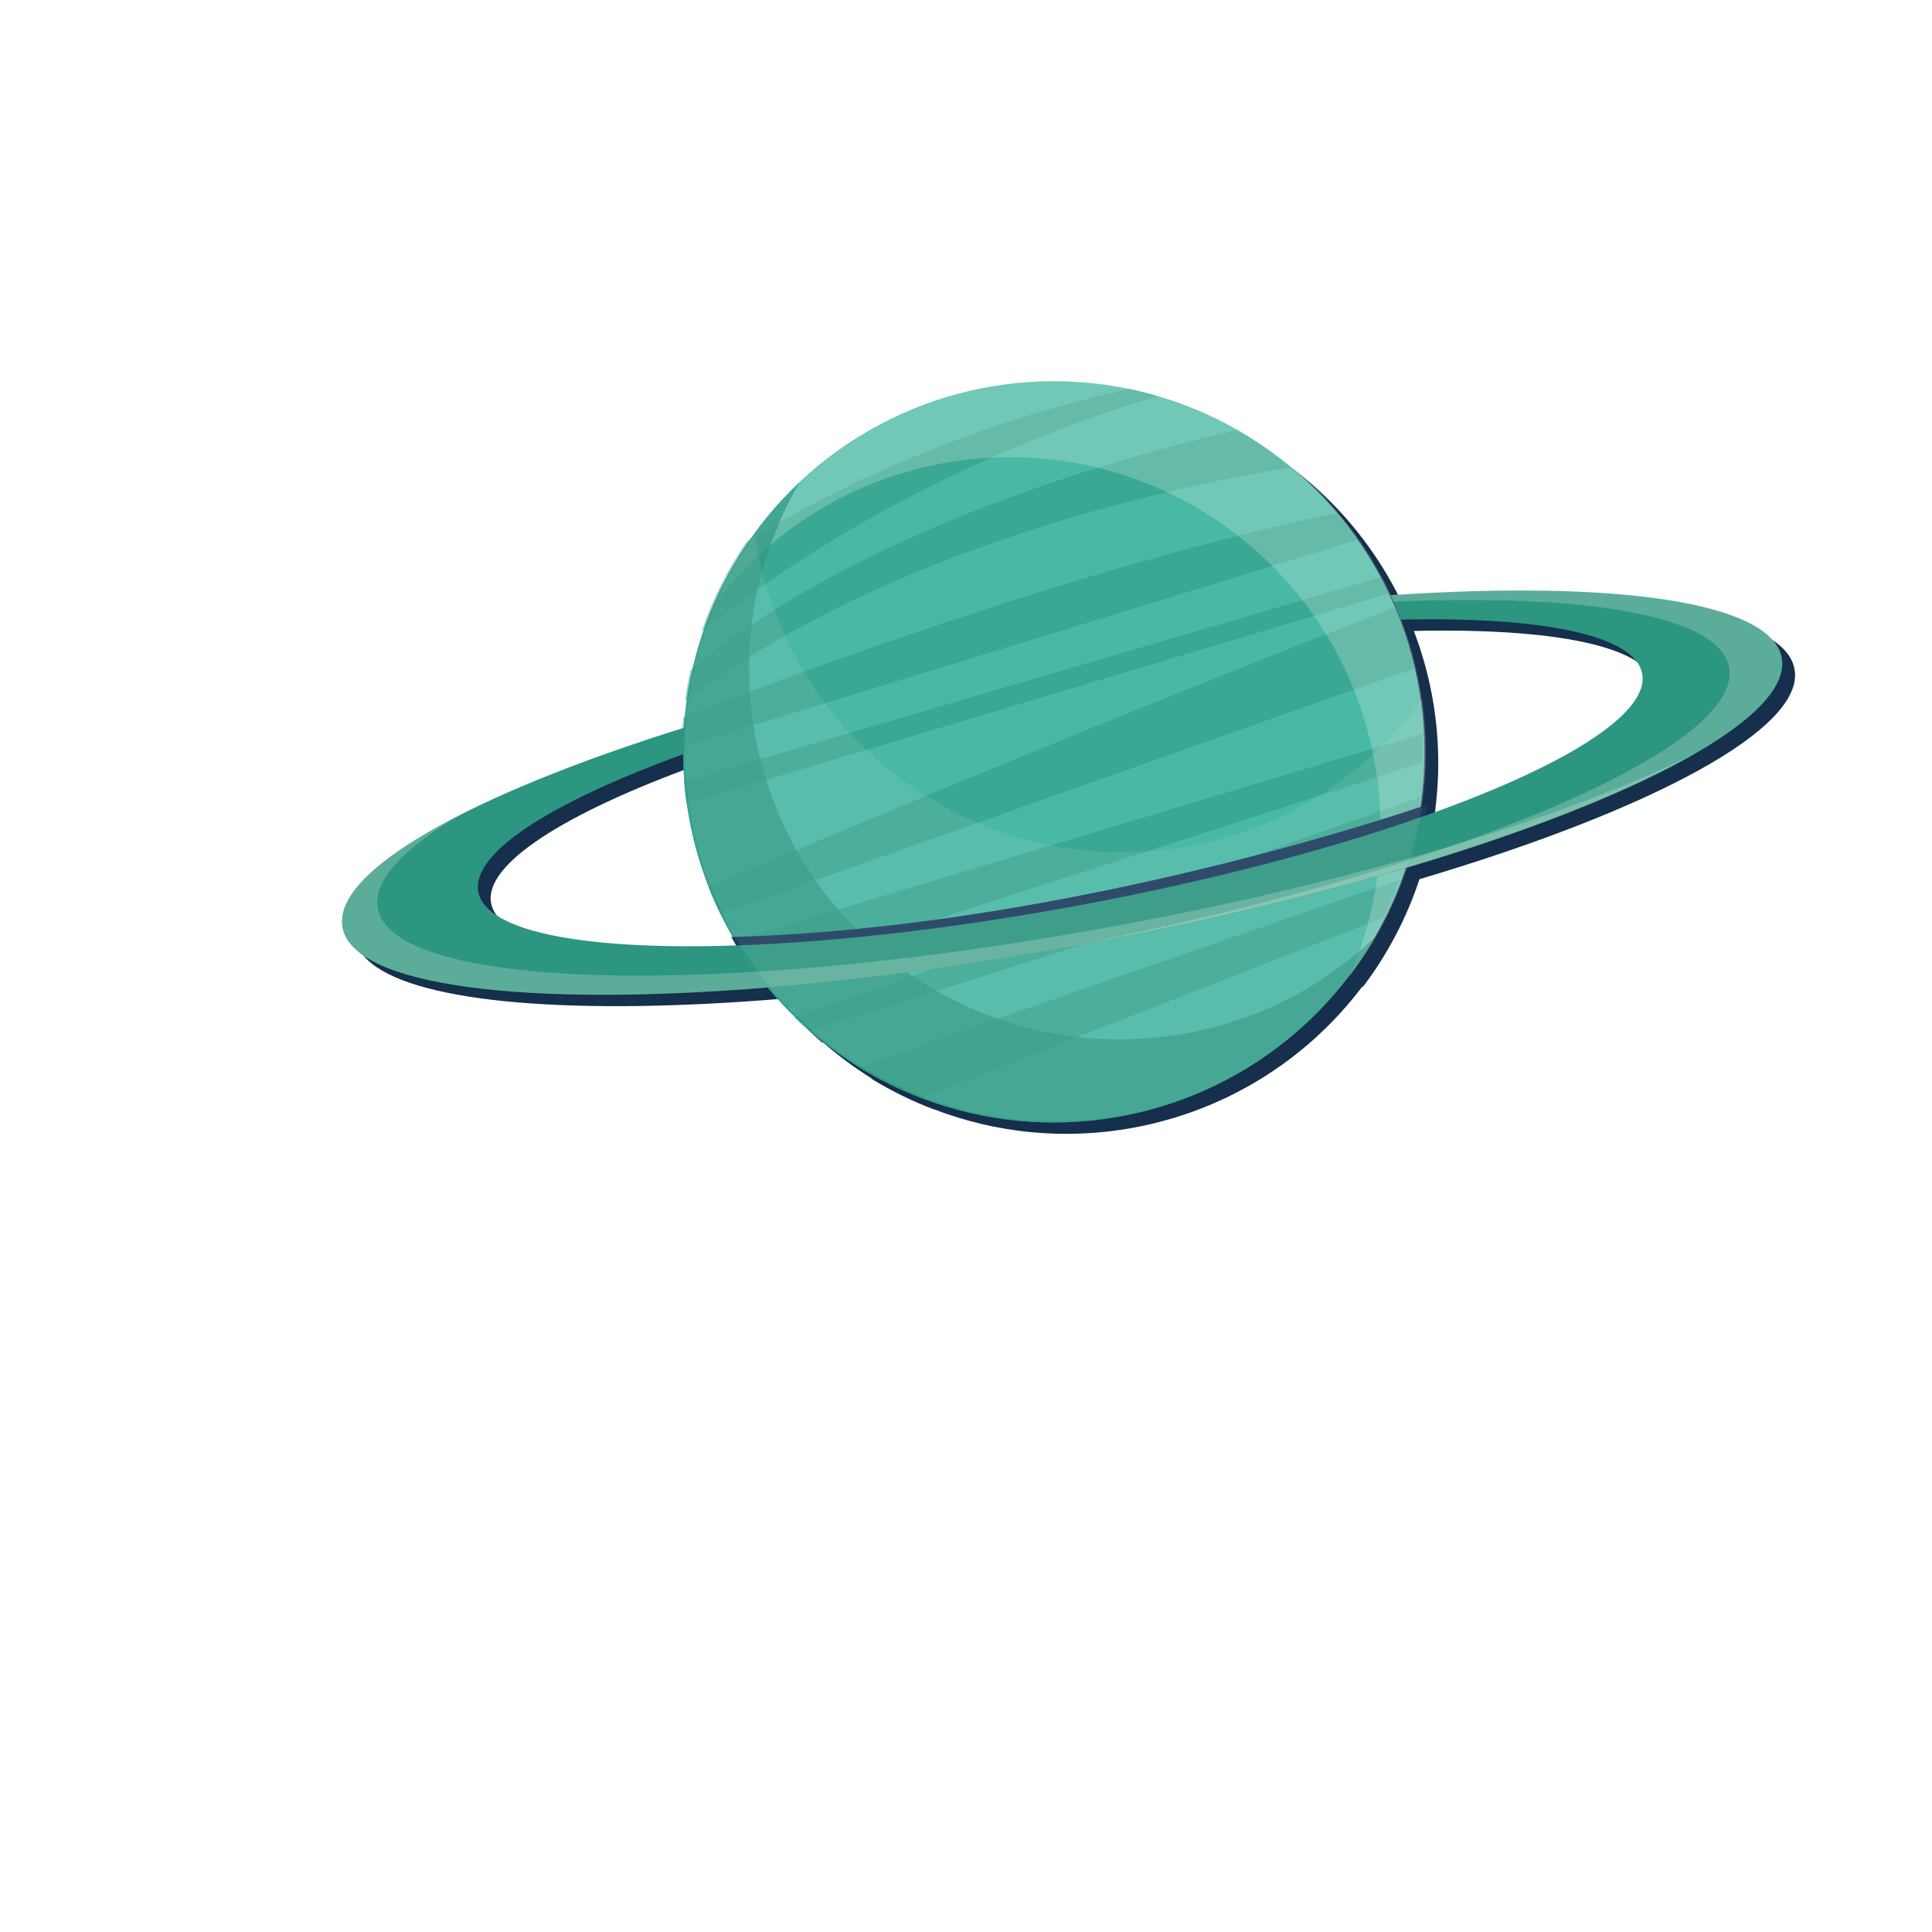 <?xml version="1.0" encoding="utf-8"?>
<!-- Generator: Adobe Illustrator 27.5.0, SVG Export Plug-In . SVG Version: 6.00 Build 0)  -->
<svg version="1.1" xmlns="http://www.w3.org/2000/svg" xmlns:xlink="http://www.w3.org/1999/xlink" x="0px" y="0px"
	 viewBox="300 100 500 500" style="enable-background:new 0 0 500 500;" xml:space="preserve">
<g id="OBJECTS" transform="scale(2)">
	
	<g>
		
		<g>
			<g>
				<path style="fill:#152F4C;" d="M382.196,136.532c-1.366-7.286-21.662-10.057-50.583-8.098
					c-9.031-19.377-30.317-30.961-52.298-26.842c-0.028,0.005-0.055,0.012-0.082,0.017c-0.017,0.003-0.034,0.005-0.052,0.008
					c-0.074,0.014-0.145,0.033-0.219,0.047c-0.555,0.108-1.106,0.227-1.653,0.353c-0.319,0.073-0.636,0.147-0.952,0.225
					c-0.131,0.033-0.261,0.07-0.391,0.105c-9.564,2.474-17.773,7.72-23.92,14.705c-0.005,0.006-0.01,0.012-0.015,0.017
					c-0.966,1.098-1.881,2.238-2.742,3.419c-0.013,0.018-0.026,0.037-0.04,0.055c-0.172,0.236-0.345,0.472-0.512,0.712
					c-0.143,0.087-0.299,0.178-0.439,0.263c-2.465,3.584-4.435,7.505-5.858,11.649c0.102-0.081,0.205-0.155,0.307-0.236
					c-0.087,0.248-0.176,0.495-0.259,0.745c-0.1,0.302-0.195,0.606-0.29,0.91c-0.113,0.365-0.221,0.732-0.326,1.101
					c-0.097,0.343-0.193,0.686-0.283,1.031c-0.111,0.426-0.218,0.853-0.317,1.282c-0.089,0.075-0.185,0.153-0.271,0.227
					c-0.291,1.297-0.52,2.612-0.702,3.939c0.075-0.057,0.153-0.11,0.229-0.167c-0.038,0.265-0.071,0.53-0.104,0.796
					c-0.027,0.218-0.055,0.435-0.079,0.654c-0.027,0.241-0.051,0.482-0.074,0.724c-0.068,0.026-0.144,0.056-0.211,0.082
					c-0.044,0.48-0.076,0.963-0.107,1.446c-11.5,3.605-21.296,7.43-28.714,11.192c0.118-0.069,0.229-0.139,0.349-0.208
					c-10.577,5.31-16.437,10.505-15.634,14.786c0.225,1.2,0.964,2.277,2.169,3.231c6.46,5.146,26.482,6.713,52.88,4.552
					c1.115,1.35,2.303,2.63,3.552,3.844l-0.104,0.037c0.63,0.609,1.275,1.2,1.936,1.773l0.099-0.031
					c1.974,1.721,4.078,3.287,6.303,4.664c-0.022,0.008-0.046,0.016-0.068,0.024c2.573,1.58,5.296,2.921,8.134,3.996l0.028-0.011
					c8.002,3.069,16.924,4.037,25.966,2.342c0.855-0.16,1.699-0.345,2.534-0.548c0.268-0.065,0.531-0.143,0.797-0.213
					c0.565-0.148,1.129-0.297,1.684-0.463c0.303-0.091,0.6-0.193,0.9-0.29c0.512-0.165,1.022-0.331,1.525-0.512
					c0.303-0.109,0.602-0.227,0.902-0.341c0.494-0.189,0.985-0.381,1.47-0.585c0.288-0.121,0.573-0.248,0.858-0.375
					c0.491-0.218,0.978-0.442,1.459-0.676c0.264-0.128,0.526-0.259,0.788-0.392c0.499-0.254,0.992-0.516,1.48-0.786
					c0.231-0.128,0.461-0.256,0.69-0.387c0.522-0.3,1.035-0.612,1.544-0.931c0.182-0.115,0.366-0.227,0.547-0.344
					c0.571-0.369,1.131-0.751,1.684-1.143c0.109-0.077,0.221-0.152,0.33-0.23c3.966-2.86,7.45-6.293,10.347-10.161
					c-0.049,0.113-0.093,0.228-0.142,0.34c3.233-4.232,5.746-8.997,7.434-14.089c30.099-8.939,49.963-19.52,48.527-27.178
					c-0.002-0.01-0.006-0.018-0.008-0.028C382.197,136.55,382.198,136.541,382.196,136.532z M336.125,156.993l0.219-1.415
					c0,0-0.265,0.093-0.767,0.263c0.774-5.158,0.725-10.529-0.291-15.945c-0.537-2.866-1.332-5.616-2.332-8.249
					c18.119-0.409,30.255,1.96,31.199,6.998C365.125,143.827,354.031,150.663,336.125,156.993z M240.058,149.064
					c0.003,0.352,0.007,0.704,0.017,1.057c0.005,0.163,0.013,0.327,0.02,0.491c0.025,0.626,0.061,1.253,0.111,1.881
					c0.002,0.029,0.003,0.058,0.005,0.087l-0.063,0.019c0.079,0.95,0.195,1.904,0.332,2.859l0.052-0.016
					c0.101,0.715,0.213,1.43,0.347,2.147c0.565,3.013,1.411,5.901,2.486,8.656c-0.009,0.004-0.018,0.008-0.027,0.011
					c0.355,0.899,0.744,1.778,1.149,2.646c0.056,0.12,0.111,0.24,0.168,0.36c0.072,0.152,0.139,0.307,0.213,0.458l0.012-0.004
					c0.496,1.021,1.025,2.02,1.587,2.996c-0.06,0.002-0.12,0.004-0.18,0.006l0.622,1.088c-19.308,0.652-32.379-1.699-33.36-6.935
					C212.606,161.836,223.044,155.24,240.058,149.064z"/>
				<circle style="fill:#48B9A5;" cx="286.36" cy="147.288" r="47.958"/>
				<path style="opacity:0.47;fill:#2C9681;" d="M296.089,100.302c-22.622,5.082-39.572,13.711-49.447,19.749
					c-2.465,3.584-4.435,7.505-5.858,11.649c21.19-16.82,43.635-25.819,59.013-30.446
					C298.577,100.891,297.342,100.568,296.089,100.302z"/>
				<path style="opacity:0.47;fill:#2C9681;" d="M316.974,110.483c-2.178-1.824-4.518-3.444-6.981-4.857
					c-41.037,9.793-61.799,23.612-70.647,31.135c-0.291,1.297-0.52,2.612-0.702,3.939
					C264.847,120.986,300.693,113.161,316.974,110.483z"/>
				<path style="opacity:0.47;fill:#2C9681;" d="M322.89,116.403c-32.88,6.881-70.336,20.868-84.485,26.385
					c-0.12,1.292-0.194,2.594-0.208,3.906l87.355-26.809C324.716,118.681,323.828,117.519,322.89,116.403z"/>
				<path style="opacity:0.47;fill:#2C9681;" d="M328.647,124.686l-90.156,26.446c0.079,0.95,0.195,1.904,0.332,2.859l90.879-27.194
					C329.367,126.083,329.015,125.378,328.647,124.686z"/>
				<path style="opacity:0.47;fill:#2C9681;" d="M241.682,164.789c0.466,1.182,0.978,2.335,1.53,3.463l89.803-31.798
					c-0.624-2.735-1.471-5.365-2.521-7.873C291.617,143.736,257.504,158.058,241.682,164.789z"/>
				<path style="opacity:0.47;fill:#2C9681;" d="M248.088,176.392l86.002-27.74c0.035-1.231,0.021-2.47-0.04-3.715l-89.126,26.811
					C245.888,173.367,246.952,174.911,248.088,176.392z"/>
				<path style="opacity:0.47;fill:#2C9681;" d="M254.732,183.441l77.973-24.691c0.455-1.834,0.81-3.701,1.045-5.598l-80.955,28.516
					C253.426,182.277,254.071,182.869,254.732,183.441z"/>
				<path style="opacity:0.47;fill:#2C9681;" d="M269.201,192.094l59.816-23.366c0.804-1.6,1.521-3.247,2.144-4.934
					c-15.227,5.256-53.302,18.408-70.094,24.303C263.639,189.678,266.362,191.018,269.201,192.094z"/>
				<path style="opacity:0.24;fill:#F4F6EB;" d="M277.659,100.126c-16.178,3.032-28.919,13.859-35.081,27.868
					c6.943-9.087,17.137-15.74,29.262-18.013c26.033-4.879,51.092,12.27,55.972,38.303c1.847,9.856,0.532,19.569-3.222,28.103
					c7.964-10.424,11.648-24.051,9.041-37.959C328.751,112.395,303.692,95.246,277.659,100.126z"/>
				<path style="opacity:0.67;fill:#2C9681;" d="M303.728,183.662c-26.033,4.879-51.092-12.27-55.972-38.303
					c-2.207-11.778,0.106-23.35,5.699-32.951c-11.457,10.829-17.354,27.067-14.234,43.713c4.879,26.033,29.938,43.182,55.972,38.303
					c14.255-2.672,25.834-11.401,32.604-23.021C321.337,177.511,313.115,181.903,303.728,183.662z"/>
				<path style="fill:#1C3A60;" d="M244.632,171.25l1.674,2.928l40.144-4.112l47.66-12.22l0.578-3.735
					C334.688,154.111,289.352,170.016,244.632,171.25z"/>
				<g>
					<path style="fill:#2C9681;" d="M329.95,127.024c0.476,1.029,0.907,2.085,1.312,3.157c18.139-0.413,30.29,1.956,31.235,6.997
						c0.987,5.266-10.482,12.242-28.903,18.657c-12.028,4.188-27.017,8.138-43.445,11.217c-16.428,3.079-31.83,4.825-44.558,5.276
						c-19.494,0.691-32.711-1.658-33.698-6.924c-0.945-5.042,9.524-11.65,26.581-17.833c-0.011-1.145,0.009-2.286,0.08-3.418
						c-27.677,8.648-45.6,18.583-44.234,25.87c1.437,7.666,23.83,10.333,55.177,7.753c12.666-1.043,26.791-2.941,41.59-5.714
						c14.799-2.774,28.653-6.119,40.837-9.734c30.154-8.946,50.062-19.541,48.625-27.207
						C379.184,127.833,358.881,125.063,329.95,127.024z"/>
					<path style="opacity:0.24;fill:#F4F6EB;" d="M329.94,126.968c0.134,0.289,0.257,0.585,0.384,0.879
						c25.06-1.06,42.17,1.824,43.42,8.492c1.437,7.666-18.471,18.261-48.625,27.207c-11.245,3.336-23.923,6.437-37.443,9.076
						c1.132-0.203,2.261-0.402,3.402-0.616c14.799-2.774,28.653-6.119,40.837-9.734c30.154-8.946,50.062-19.541,48.625-27.207
						C379.174,127.777,358.87,125.007,329.94,126.968z"/>
					<path style="opacity:0.24;fill:#F4F6EB;" d="M336.487,159.844c-12.184,3.615-26.038,6.96-40.837,9.734
						c-14.799,2.774-28.924,4.672-41.59,5.714c-31.347,2.581-53.74-0.087-55.177-7.753c-0.678-3.615,3.397-7.883,11.05-12.321
						c-10.577,5.31-16.437,10.505-15.634,14.786c1.437,7.666,23.83,10.333,55.177,7.753c12.666-1.043,26.791-2.941,41.59-5.714
						c14.799-2.774,28.653-6.119,40.837-9.734c15.929-4.726,28.995-9.911,37.569-14.883
						C361.109,151.624,349.799,155.895,336.487,159.844z"/>
				</g>
			</g>
			<path style="opacity:0.09;fill:#F4F6EB;" d="M304.037,159.466c-26.033,4.879-51.093-12.27-55.972-38.303
				c-0.133-0.709-0.242-1.417-0.343-2.124c-7.427,10.282-10.797,23.464-8.276,36.914c4.879,26.033,29.938,43.182,55.972,38.303
				c25.324-4.746,42.234-28.589,38.646-53.847C327.116,150.027,316.62,157.107,304.037,159.466z"/>
		</g>
		
	</g>
	
</g>
</svg>